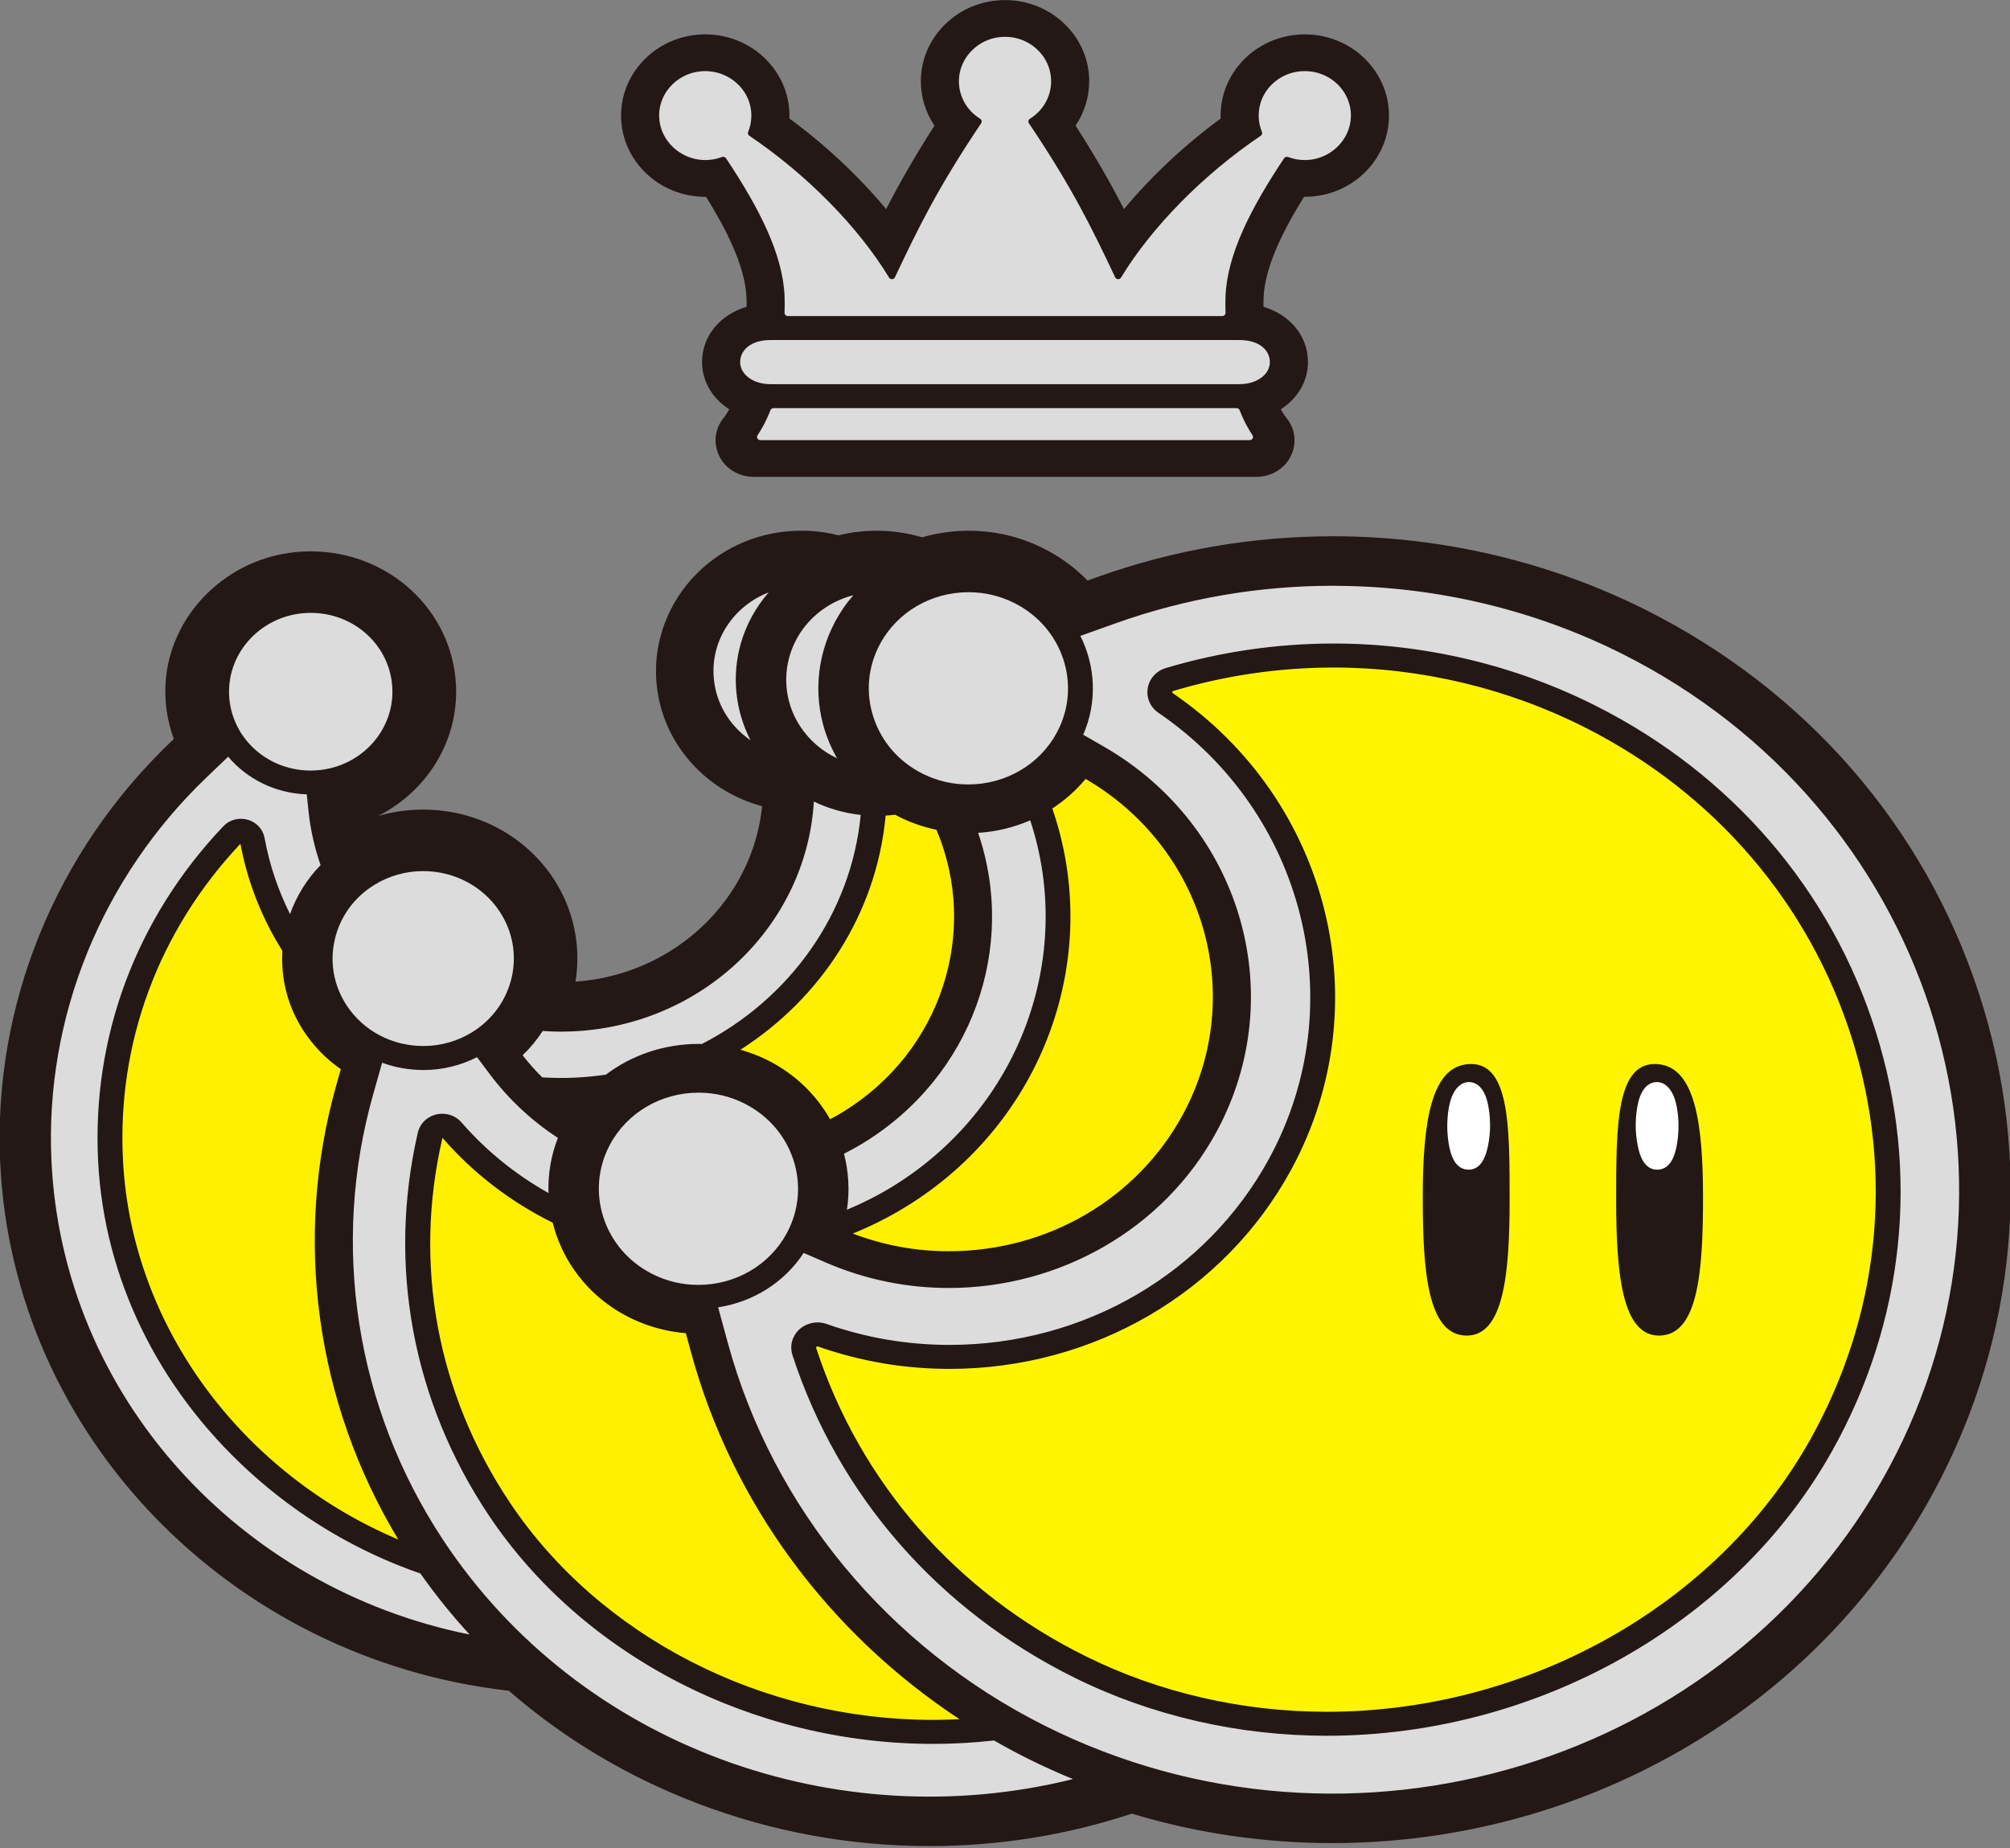 <?xml version="1.0" encoding="UTF-8" standalone="no"?>
<!-- Created with Inkscape (http://www.inkscape.org/) -->

<svg
   xmlns:dc="http://purl.org/dc/elements/1.1/"
   xmlns:cc="http://creativecommons.org/ns#"
   xmlns:rdf="http://www.w3.org/1999/02/22-rdf-syntax-ns#"
   xmlns:svg="http://www.w3.org/2000/svg"
   xmlns="http://www.w3.org/2000/svg"
   xmlns:sodipodi="http://sodipodi.sourceforge.net/DTD/sodipodi-0.dtd"
   xmlns:inkscape="http://www.inkscape.org/namespaces/inkscape"
   width="56.313mm"
   height="51.786mm"
   viewBox="0 0 56.313 51.786"
   version="1.1"
   id="svg1814"
   inkscape:version="0.92.2 (5c3e80d, 2017-08-06)"
   sodipodi:docname="drawing.svg">
  <rect x="0" y="0" width="56.313" height="51.786" fill="#808080" stroke="none"/>
  <defs
     id="defs1808" />
  <sodipodi:namedview
     id="base"
     pagecolor="#ffffff"
     bordercolor="#666666"
     borderopacity="1.0"
     inkscape:pageopacity="0.0"
     inkscape:pageshadow="2"
     inkscape:zoom="0.35"
     inkscape:cx="32.132895"
     inkscape:cy="55.005461"
     inkscape:document-units="mm"
     inkscape:current-layer="layer1"
     showgrid="false"
     fit-margin-top="0"
     fit-margin-left="0"
     fit-margin-right="0"
     fit-margin-bottom="0"
     inkscape:window-width="1366"
     inkscape:window-height="705"
     inkscape:window-x="-8"
     inkscape:window-y="-8"
     inkscape:window-maximized="1" />
  <g
     inkscape:label="Layer 1"
     inkscape:groupmode="layer"
     id="layer1"
     transform="translate(-97.332,-111.601)">
    <g
       transform="translate(-20.999,45.494)"
       id="g1751">
      <g
         transform="matrix(0.345,0,0,-0.333,153.053,77.06)"
         id="g110">
        <path
           inkscape:connector-curvature="0"
           id="path112"
           style="fill:#dcdcdc;fill-opacity:1;fill-rule:nonzero;stroke:none"
           d="m 0,0 h -38.104 c -1.706,0 -2.992,1.028 -2.992,2.392 0,1.409 1.23,2.392 2.992,2.392 H 0 C 1.762,4.784 2.993,3.801 2.993,2.392 2.993,1.028 1.706,0 0,0" />
      </g>
      <g
         transform="matrix(0.345,0,0,-0.333,153.514,78.631)"
         id="g114">
        <path
           inkscape:connector-curvature="0"
           id="path116"
           style="fill:#dcdcdc;fill-opacity:1;fill-rule:nonzero;stroke:none"
           d="m 0,0 h -41.885 l 0.695,0.871 c 0.007,0.009 0.765,0.977 1.307,2.534 l 0.125,0.36 h 38.745 l 0.125,-0.36 C -0.345,1.848 0.413,0.88 0.42,0.87 L 1.108,0.001 Z" />
      </g>
      <g
         transform="matrix(0.345,0,0,-0.333,152.854,75.15)"
         id="g118">
        <path
           inkscape:connector-curvature="0"
           id="path120"
           style="fill:#dcdcdc;fill-opacity:1;fill-rule:nonzero;stroke:none"
           d="m 0,0 h -36.943 l 0.021,0.557 c 0.024,0.632 0.028,1.184 0.01,1.639 -0.117,2.955 -1.525,6.406 -4.555,11.149 -0.433,-0.145 -0.884,-0.218 -1.348,-0.218 -2.362,0 -4.283,1.92 -4.283,4.279 0,2.359 1.921,4.279 4.283,4.279 2.359,0 4.279,-1.92 4.279,-4.279 0,-0.469 -0.078,-0.936 -0.227,-1.373 4.488,-3.178 8.544,-7.415 11.073,-11.549 1.944,4.244 3.483,7.383 6.69,12.351 -1.094,0.803 -1.754,2.081 -1.754,3.456 0,2.359 1.921,4.279 4.282,4.279 2.36,0 4.279,-1.92 4.279,-4.279 0,-1.376 -0.658,-2.654 -1.75,-3.455 3.207,-4.969 4.746,-8.108 6.69,-12.352 2.527,4.13 6.582,8.366 11.07,11.545 -0.151,0.445 -0.227,0.906 -0.227,1.377 0,2.359 1.921,4.279 4.282,4.279 2.36,0 4.279,-1.92 4.279,-4.279 0,-2.359 -1.919,-4.279 -4.279,-4.279 -0.464,0 -0.915,0.073 -1.347,0.218 C 1.494,8.602 0.086,5.151 -0.03,2.196 -0.048,1.741 -0.045,1.19 -0.021,0.557 Z" />
      </g>
      <g
         transform="matrix(0.345,0,0,-0.333,163.769,84.448)"
         id="g122">
        <path
           inkscape:connector-curvature="0"
           id="path124"
           style="fill:#ffffff;fill-opacity:1;fill-rule:nonzero;stroke:none"
           d="M 0,0 C -12.695,6.609 -27.675,7.551 -41.108,2.587 L -44.29,1.411 c -0.371,-0.137 -0.783,0.006 -0.992,0.338 -0.13,0.22 -0.27,0.434 -0.419,0.643 -10e-4,10e-4 -10e-4,0.002 -0.002,0.003 -0.145,0.202 -0.297,0.4 -0.459,0.591 0,10e-4 -10e-4,10e-4 -10e-4,10e-4 -0.319,0.377 -0.671,0.73 -1.054,1.055 -0.012,0.01 -0.024,0.02 -0.036,0.03 -0.186,0.156 -0.379,0.305 -0.579,0.447 -0.014,0.01 -0.029,0.02 -0.044,0.03 -0.323,0.227 -0.663,0.437 -1.023,0.624 -0.095,0.05 -0.191,0.095 -0.287,0.141 -0.015,0.007 -0.029,0.014 -0.043,0.021 -0.223,0.105 -0.449,0.199 -0.677,0.285 -0.019,0.007 -0.037,0.017 -0.057,0.024 -0.022,0.008 -0.045,0.014 -0.067,0.021 -0.203,0.073 -0.407,0.14 -0.612,0.198 -0.066,0.019 -0.133,0.034 -0.199,0.051 -0.152,0.039 -0.304,0.074 -0.457,0.105 -0.101,0.02 -0.201,0.04 -0.302,0.056 -0.151,0.025 -0.302,0.047 -0.452,0.064 -0.091,0.01 -0.181,0.02 -0.271,0.028 -0.178,0.015 -0.355,0.025 -0.532,0.029 -0.088,0.002 -0.176,0.002 -0.264,0.002 -0.157,-0.001 -0.314,-0.005 -0.471,-0.014 -0.093,-0.005 -0.186,-0.012 -0.279,-0.02 -0.152,-0.013 -0.305,-0.031 -0.456,-0.051 -0.07,-0.01 -0.14,-0.018 -0.21,-0.03 -0.189,-0.03 -0.376,-0.068 -0.562,-0.11 -0.07,-0.016 -0.139,-0.032 -0.208,-0.049 -0.188,-0.047 -0.374,-0.099 -0.558,-0.158 -0.061,-0.019 -0.12,-0.041 -0.18,-0.061 -0.157,-0.054 -0.313,-0.112 -0.467,-0.174 -0.063,-0.025 -0.127,-0.05 -0.19,-0.078 -0.065,-0.027 -0.128,-0.057 -0.192,-0.086 -0.067,0.032 -0.137,0.059 -0.204,0.089 -0.064,0.029 -0.127,0.057 -0.191,0.083 -0.177,0.074 -0.356,0.142 -0.538,0.203 -0.062,0.022 -0.123,0.044 -0.185,0.064 -0.208,0.065 -0.417,0.122 -0.629,0.171 -0.035,0.008 -0.069,0.019 -0.104,0.027 -0.507,0.111 -1.023,0.174 -1.542,0.191 -0.044,10e-4 -0.088,0 -0.132,0 -0.215,0.004 -0.43,0 -0.645,-0.013 -0.053,-0.003 -0.107,-0.008 -0.16,-0.013 -0.212,-0.017 -0.422,-0.041 -0.632,-0.075 -0.048,-0.007 -0.096,-0.015 -0.144,-0.023 -0.226,-0.04 -0.451,-0.089 -0.674,-0.148 -0.03,-0.008 -0.059,-0.014 -0.088,-0.022 -0.309,-0.085 -0.613,-0.185 -0.913,-0.307 -0.086,0.037 -0.176,0.066 -0.263,0.1 -0.041,0.016 -0.083,0.032 -0.124,0.047 -0.197,0.072 -0.398,0.135 -0.601,0.191 -0.027,0.007 -0.053,0.016 -0.08,0.022 -0.464,0.122 -0.943,0.204 -1.435,0.234 -0.543,0.033 -1.073,0.008 -1.587,-0.066 C -67.77,6.121 -67.777,6.12 -67.784,6.119 -68.026,6.083 -68.265,6.035 -68.499,5.977 -68.516,5.973 -68.532,5.97 -68.549,5.966 -68.776,5.908 -68.999,5.839 -69.218,5.762 -69.239,5.754 -69.26,5.747 -69.281,5.739 -69.496,5.661 -69.705,5.573 -69.91,5.477 -69.932,5.466 -69.954,5.456 -69.976,5.445 -70.18,5.347 -70.378,5.241 -70.57,5.126 -70.59,5.114 -70.61,5.101 -70.63,5.089 -70.823,4.971 -71.011,4.846 -71.192,4.713 -71.207,4.701 -71.222,4.69 -71.237,4.678 -71.421,4.54 -71.6,4.395 -71.771,4.241 -71.778,4.235 -71.785,4.228 -71.792,4.221 -71.965,4.064 -72.131,3.9 -72.289,3.728 -72.293,3.724 -72.297,3.72 -72.301,3.716 -72.454,3.548 -72.599,3.373 -72.737,3.192 -72.751,3.174 -72.766,3.156 -72.78,3.137 -72.91,2.964 -73.031,2.785 -73.146,2.601 -73.164,2.572 -73.183,2.543 -73.201,2.513 -73.31,2.334 -73.41,2.15 -73.504,1.962 -73.523,1.925 -73.541,1.888 -73.559,1.851 -73.648,1.665 -73.73,1.475 -73.804,1.281 -73.82,1.239 -73.836,1.197 -73.851,1.155 c -0.07,-0.194 -0.134,-0.391 -0.188,-0.592 -0.012,-0.044 -0.023,-0.087 -0.034,-0.13 -0.051,-0.204 -0.096,-0.41 -0.131,-0.62 -0.007,-0.041 -0.012,-0.083 -0.018,-0.124 -0.032,-0.215 -0.057,-0.432 -0.071,-0.652 -0.002,-0.035 -0.002,-0.07 -0.004,-0.105 -0.01,-0.218 -0.013,-0.439 -0.004,-0.661 0,-0.016 -0.001,-0.031 -0.001,-0.047 0.184,-4.21 3.76,-7.486 7.97,-7.302 0.003,0 0.006,0 0.009,0 0.405,0.018 0.741,-0.308 0.734,-0.713 l -0.026,-1.741 c -0.163,-10.874 -8.811,-19.762 -19.687,-20.237 -2.004,-0.088 -3.957,0.118 -5.818,0.577 0.403,0.454 0.756,0.943 1.047,1.464 1.171,2.098 1.405,4.646 0.557,6.964 -0.014,0.037 -0.023,0.075 -0.037,0.112 -0.018,0.047 -0.043,0.092 -0.062,0.14 -0.189,0.469 -0.418,0.93 -0.699,1.372 h -0.001 c 0,0 0,0.001 0,0.001 -0.147,0.232 -0.306,0.452 -0.472,0.664 -0.012,0.015 -0.023,0.031 -0.034,0.046 -0.161,0.202 -0.331,0.394 -0.506,0.577 -0.02,0.021 -0.039,0.043 -0.059,0.063 -0.174,0.178 -0.355,0.345 -0.541,0.505 -0.025,0.022 -0.05,0.043 -0.075,0.065 -0.187,0.156 -0.379,0.302 -0.577,0.44 -0.027,0.019 -0.055,0.038 -0.082,0.057 -0.2,0.136 -0.405,0.262 -0.615,0.38 -0.026,0.015 -0.053,0.029 -0.08,0.044 -0.214,0.117 -0.433,0.225 -0.655,0.322 -0.022,0.009 -0.043,0.018 -0.065,0.027 -0.23,0.099 -0.465,0.188 -0.703,0.266 -0.01,0.003 -0.02,0.006 -0.03,0.009 -0.751,0.241 -1.535,0.376 -2.326,0.4 -0.012,0.001 -0.024,0.002 -0.037,0.002 -0.253,0.006 -0.507,10e-4 -0.761,-0.016 -0.019,-0.001 -0.038,-0.002 -0.056,-0.003 -0.251,-0.018 -0.502,-0.048 -0.751,-0.089 -0.021,-0.004 -0.042,-0.007 -0.063,-0.011 -0.249,-0.042 -0.497,-0.097 -0.743,-0.163 -0.019,-0.005 -0.038,-0.01 -0.058,-0.015 -0.248,-0.069 -0.495,-0.149 -0.74,-0.241 -0.013,-0.006 -0.027,-0.011 -0.04,-0.017 -0.25,-0.096 -0.498,-0.204 -0.741,-0.326 -0.004,-0.002 -0.007,-0.004 -0.011,-0.006 -0.512,-0.258 -1.008,-0.572 -1.479,-0.947 -0.42,-0.334 -0.796,-0.708 -1.135,-1.107 -0.018,-0.021 -0.035,-0.044 -0.053,-0.065 -0.15,-0.18 -0.291,-0.365 -0.424,-0.556 -0.026,-0.037 -0.052,-0.076 -0.078,-0.114 -0.005,-0.008 -0.011,-0.017 -0.017,-0.025 -1.248,2.309 -2.072,4.889 -2.356,7.648 l -0.178,1.729 c -0.042,0.405 0.266,0.76 0.671,0.778 0.003,0 0.006,0 0.009,0 1.287,0.056 2.485,0.432 3.525,1.043 1.893,1.112 3.253,3.01 3.656,5.223 0.01,0.054 0.025,0.106 0.034,0.16 0.007,0.048 0.009,0.097 0.015,0.145 0.065,0.456 0.094,0.923 0.073,1.399 v 0 10e-4 c -0.011,0.25 -0.036,0.496 -0.07,0.74 -0.003,0.017 -0.004,0.035 -0.007,0.052 -0.034,0.233 -0.081,0.462 -0.136,0.687 -0.006,0.026 -0.011,0.052 -0.018,0.078 -0.056,0.219 -0.122,0.434 -0.197,0.645 -0.01,0.029 -0.02,0.058 -0.03,0.086 -0.076,0.208 -0.161,0.412 -0.255,0.61 -0.013,0.029 -0.026,0.057 -0.04,0.085 -0.095,0.198 -0.199,0.391 -0.311,0.58 -0.015,0.024 -0.029,0.047 -0.044,0.071 -0.116,0.19 -0.239,0.376 -0.371,0.554 -0.013,0.017 -0.026,0.034 -0.038,0.051 -0.138,0.183 -0.282,0.361 -0.435,0.531 -0.007,0.007 -0.013,0.014 -0.02,0.021 -0.484,0.534 -1.042,0.998 -1.656,1.378 -0.01,0.006 -0.019,0.013 -0.028,0.018 -0.198,0.121 -0.402,0.233 -0.61,0.336 -0.015,0.007 -0.03,0.015 -0.046,0.023 -0.206,0.1 -0.418,0.19 -0.634,0.272 -0.018,0.007 -0.036,0.014 -0.054,0.02 -0.217,0.08 -0.438,0.151 -0.663,0.211 -0.017,0.005 -0.035,0.009 -0.052,0.014 -0.228,0.059 -0.46,0.109 -0.696,0.147 -0.013,0.002 -0.026,0.004 -0.039,0.006 -0.241,0.038 -0.486,0.065 -0.735,0.08 -0.003,0 -0.007,0 -0.011,0 -0.523,0.03 -1.058,0.008 -1.602,-0.073 -0.484,-0.073 -0.952,-0.197 -1.403,-0.358 -0.024,-0.008 -0.047,-0.018 -0.071,-0.027 -0.201,-0.074 -0.397,-0.156 -0.589,-0.246 -0.038,-0.018 -0.076,-0.036 -0.114,-0.055 -0.178,-0.086 -0.351,-0.18 -0.521,-0.28 -0.039,-0.023 -0.078,-0.045 -0.117,-0.068 -0.174,-0.107 -0.342,-0.22 -0.507,-0.34 -0.026,-0.019 -0.053,-0.037 -0.079,-0.056 -0.386,-0.289 -0.744,-0.611 -1.069,-0.965 -0.002,-0.002 -0.003,-0.004 -0.005,-0.006 -0.156,-0.17 -0.302,-0.348 -0.442,-0.532 -0.023,-0.03 -0.044,-0.061 -0.067,-0.091 -0.119,-0.161 -0.232,-0.326 -0.338,-0.496 -0.022,-0.035 -0.043,-0.07 -0.065,-0.106 -0.106,-0.175 -0.204,-0.355 -0.296,-0.539 -0.014,-0.027 -0.028,-0.055 -0.042,-0.082 -0.101,-0.211 -0.195,-0.426 -0.277,-0.647 -0.001,-0.001 -0.001,-0.001 -0.001,-0.002 -0.239,-0.64 -0.398,-1.318 -0.454,-2.021 -0.004,-0.045 -0.003,-0.088 -0.005,-0.133 -0.005,-0.067 -0.005,-0.135 -0.008,-0.202 -0.007,-0.179 -0.009,-0.357 -0.004,-0.533 10e-4,-0.036 -0.002,-0.07 0,-0.106 0.002,-0.045 0.01,-0.088 0.012,-0.133 0.011,-0.171 0.027,-0.34 0.048,-0.508 0.01,-0.077 0.019,-0.154 0.032,-0.23 0.028,-0.175 0.063,-0.348 0.102,-0.519 0.015,-0.062 0.027,-0.126 0.043,-0.188 0.058,-0.224 0.124,-0.445 0.201,-0.661 0.002,-0.005 0.003,-0.011 0.005,-0.016 0.081,-0.224 0.173,-0.441 0.273,-0.654 0.028,-0.059 0.06,-0.116 0.089,-0.174 0.074,-0.146 0.149,-0.29 0.232,-0.431 0.048,-0.081 0.099,-0.16 0.15,-0.24 0.042,-0.066 0.08,-0.135 0.124,-0.2 0.191,-0.278 0.155,-0.652 -0.085,-0.89 l -2.022,-2.005 c -8.548,-8.464 -13.152,-20.206 -12.627,-32.214 0.945,-21.641 17.928,-38.862 38.957,-40.676 12.907,-12.307 31.943,-16.241 48.715,-9.939 23.363,-7.993 49.77,2.079 61.512,24.636 C 34.559,-43.694 24.86,-12.941 0,0" />
      </g>
      <g
         transform="matrix(0.345,0,0,-0.333,132.03,95.593)"
         id="g126">
        <path
           inkscape:connector-curvature="0"
           id="path128"
           style="fill:#dcdcdc;fill-opacity:1;fill-rule:nonzero;stroke:none"
           d="m 0,0 0.932,-1.29 c 0.438,-0.604 0.91,-1.177 1.404,-1.728 1.485,-0.206 3.008,-0.286 4.56,-0.223 12.894,0.525 23.154,10.554 24.31,23.061 0.02,0.209 0.014,1 -0.017,2.013 -3.122,0.107 -5.962,1.716 -7.646,4.358 -1.434,2.251 -1.846,5.021 -1.131,7.601 0.714,2.575 2.501,4.739 4.903,5.938 0.34,0.17 0.691,0.316 1.05,0.443 -0.771,0.284 -1.586,0.468 -2.432,0.519 -2.622,0.16 -5.061,-0.808 -6.846,-2.673 -1.663,-1.737 -2.521,-4.012 -2.416,-6.407 0.204,-4.676 4.027,-8.338 8.704,-8.337 h 0.001 L 25.355,21.917 C 25.201,11.611 17.004,3.186 6.694,2.736 5.357,2.677 4.046,2.755 2.774,2.953 2.094,1.81 1.163,0.795 0,0" />
      </g>
      <g
         transform="matrix(0.345,0,0,-0.333,137.904,96.062)"
         id="g130">
        <path
           inkscape:connector-curvature="0"
           id="path132"
           style="fill:#fff500;fill-opacity:1;fill-rule:nonzero;stroke:none"
           d="m 0,0 c 1.62,0 3.239,-0.397 4.682,-1.148 2.469,-1.285 4.189,-3.448 4.981,-5.908 1.093,0.463 2.152,1.016 3.165,1.661 9.16,5.836 12.458,17.559 7.898,27.237 0.001,-10e-4 0.003,-10e-4 0.004,-10e-4 -1.223,0.143 -2.421,0.509 -3.518,1.08 -0.293,0.152 -0.575,0.319 -0.849,0.498 -0.614,-0.125 -1.242,-0.189 -1.876,-0.189 -0.111,0 -0.222,0.006 -0.332,0.01 0.031,-1.013 0.037,-1.804 0.017,-2.013 C 13.263,11.399 6.732,3.103 -2.281,-0.255 -1.545,-0.088 -0.781,0 0,0" />
      </g>
      <g
         transform="matrix(0.345,0,0,-0.333,130.431,109.488)"
         id="g134">
        <path
           inkscape:connector-curvature="0"
           id="path136"
           style="fill:#fff500;fill-opacity:1;fill-rule:nonzero;stroke:none"
           d="m 0,0 c -7.235,11.356 -9.347,25.327 -5.794,38.329 l 0.753,2.765 c -1.845,0.948 -3.294,2.45 -4.2,4.357 -0.529,1.113 -0.809,2.298 -0.873,3.486 -2.216,3.053 -3.776,6.623 -4.458,10.511 -0.135,0.769 -1.087,1.049 -1.615,0.473 C -22.783,52.727 -26.613,42.994 -26.084,32.452 -25.274,16.313 -13.661,2.554 1.303,-1.931 0.857,-1.299 0.419,-0.658 0,0" />
      </g>
      <g
         transform="matrix(0.345,0,0,-0.333,137.904,96.062)"
         id="g138">
        <path
           inkscape:connector-curvature="0"
           id="path140"
           style="fill:#fff000;fill-opacity:1;fill-rule:nonzero;stroke:none"
           d="m 0,0 c 1.62,0 3.239,-0.397 4.682,-1.148 2.469,-1.285 4.189,-3.448 4.981,-5.908 1.093,0.463 2.152,1.016 3.165,1.661 9.16,5.836 12.458,17.559 7.898,27.237 0.001,-10e-4 0.003,-10e-4 0.004,-10e-4 -1.223,0.143 -2.421,0.509 -3.518,1.08 -0.293,0.152 -0.575,0.319 -0.849,0.498 -0.614,-0.125 -1.242,-0.189 -1.876,-0.189 -0.111,0 -0.222,0.006 -0.332,0.01 0.031,-1.013 0.037,-1.804 0.017,-2.013 C 13.263,11.399 6.732,3.103 -2.281,-0.255 -1.545,-0.088 -0.781,0 0,0" />
      </g>
      <g
         transform="matrix(0.345,0,0,-0.333,130.431,109.488)"
         id="g142">
        <path
           inkscape:connector-curvature="0"
           id="path144"
           style="fill:#fff000;fill-opacity:1;fill-rule:nonzero;stroke:none"
           d="m 0,0 c -7.235,11.356 -9.347,25.327 -5.794,38.329 l 0.753,2.765 c -1.845,0.948 -3.294,2.45 -4.2,4.357 -0.529,1.113 -0.809,2.298 -0.873,3.486 -2.216,3.053 -3.776,6.623 -4.458,10.511 -0.135,0.769 -1.087,1.049 -1.615,0.473 C -22.783,52.727 -26.613,42.994 -26.084,32.452 -25.274,16.313 -13.661,2.554 1.303,-1.931 0.857,-1.299 0.419,-0.658 0,0" />
      </g>
      <g
         transform="matrix(0.345,0,0,-0.333,130.881,110.132)"
         id="g146">
        <path
           inkscape:connector-curvature="0"
           id="path148"
           style="fill:#dcdcdc;fill-opacity:1;fill-rule:nonzero;stroke:none"
           d="m 0,0 c -14.964,4.484 -26.577,18.244 -27.387,34.383 -0.53,10.542 3.301,20.275 9.897,27.469 0.527,0.576 1.48,0.296 1.615,-0.473 0.682,-3.888 2.241,-7.459 4.458,-10.512 -0.14,2.625 0.816,5.26 2.698,7.17 -0.78,1.799 -1.304,3.743 -1.515,5.793 l -0.139,1.35 c 2.177,0.189 4.177,1.173 5.665,2.797 1.574,1.718 2.385,3.943 2.284,6.267 -0.204,4.675 -4.028,8.337 -8.705,8.337 -0.439,0 -0.885,-0.033 -1.324,-0.099 -3.95,-0.594 -7.049,-3.913 -7.368,-7.892 -0.154,-1.917 0.297,-3.763 1.306,-5.358 L -20.32,67.443 C -29.083,58.765 -33.801,46.729 -33.263,34.42 -32.769,23.094 -27.97,12.536 -19.751,4.689 -12.57,-2.166 -3.448,-6.321 6.287,-7.245 3.977,-5.07 1.87,-2.647 0,0" />
      </g>
      <g
         transform="matrix(0.345,0,0,-0.333,150.287,85.397)"
         id="g150">
        <path
           inkscape:connector-curvature="0"
           id="path152"
           style="fill:#bad3ed;fill-opacity:1;fill-rule:nonzero;stroke:none"
           d="M 0,0 C 13.668,-8.17 18.761,-25.683 11.312,-39.992 3.864,-54.3 -13.403,-60.174 -27.935,-53.663 c 3.114,-11.861 11.033,-22.414 22.767,-28.523 22.062,-11.484 49.258,-2.91 60.743,19.153 11.485,22.062 2.91,49.258 -19.152,60.743 C 24.688,3.818 11.502,4.252 0,0" />
      </g>
      <g
         transform="matrix(0.345,0,0,-0.333,151.093,85.166)"
         id="g154">
        <path
           inkscape:connector-curvature="0"
           id="path156"
           style="fill:#fff500;fill-opacity:1;fill-rule:nonzero;stroke:none"
           d="m 0,0 c -0.891,-0.275 -1.083,-1.441 -0.321,-1.98 12.206,-8.637 16.439,-25.184 9.305,-38.791 -7.135,-13.606 -23.151,-19.534 -37.197,-14.407 -0.873,0.318 -1.729,-0.498 -1.45,-1.384 3.492,-11.083 11.246,-20.825 22.429,-26.555 21.282,-10.902 48.712,-2.413 60.11,18.608 11.997,22.126 3.547,49.716 -18.67,61.365 C 23.233,2.61 10.971,3.389 0,0" />
      </g>
      <g
         transform="matrix(0.345,0,0,-0.333,169.326,106.671)"
         id="g158">
        <path
           inkscape:connector-curvature="0"
           id="path160"
           style="fill:#dcdcdc;fill-opacity:1;fill-rule:nonzero;stroke:none"
           d="m 0,0 c -11.398,-21.021 -38.828,-29.51 -60.109,-18.608 -11.184,5.73 -18.938,15.472 -22.43,26.555 -0.279,0.886 0.577,1.702 1.45,1.384 14.046,-5.127 30.063,0.801 37.197,14.407 7.134,13.607 2.901,30.154 -9.305,38.791 -0.762,0.539 -0.57,1.705 0.321,1.98 10.971,3.389 23.233,2.61 34.206,-3.144 C 3.547,49.716 11.997,22.126 0,0 m -15.619,67.615 c -7.358,3.83 -15.65,5.855 -23.98,5.855 -6.17,0 -12.225,-1.081 -17.995,-3.213 l -2.996,-1.108 c -1.192,1.924 -2.956,3.362 -5.113,4.164 -1.118,0.415 -2.293,0.626 -3.492,0.626 -3.437,0 -6.611,-1.696 -8.489,-4.536 -1.595,-2.412 -2.097,-5.393 -1.376,-8.179 0.723,-2.791 2.599,-5.153 5.149,-6.48 1.444,-0.752 3.064,-1.15 4.684,-1.15 3.732,10e-4 7.127,2.008 8.923,5.264 l 1.567,-0.937 c 10.626,-6.35 14.467,-19.934 8.745,-30.927 -4.052,-7.783 -12.029,-12.618 -20.818,-12.618 -3.299,0 -6.506,0.687 -9.532,2.042 l -1.666,0.747 c 2.428,4.937 0.472,10.956 -4.433,13.509 -1.443,0.752 -3.062,1.149 -4.682,1.149 -4.222,0 -7.949,-2.543 -9.496,-6.479 -1.704,-4.338 -0.158,-9.406 3.677,-12.05 1.721,-1.187 3.719,-1.814 5.779,-1.814 0.189,0 0.379,0.005 0.561,0.016 l 0.813,-3.086 c 3.715,-14.145 13.279,-26.126 26.238,-32.872 7.362,-3.833 15.62,-5.858 23.881,-5.858 19.482,0 37.156,10.703 46.124,27.93 13.215,25.386 3.313,56.79 -22.073,70.005" />
      </g>
      <g
         transform="matrix(0.345,0,0,-0.333,147.412,114.826)"
         id="g162">
        <path
           inkscape:connector-curvature="0"
           id="path164"
           style="fill:#dcdcdc;fill-opacity:1;fill-rule:nonzero;stroke:none"
           d="m 0,0 c -0.592,0.308 -1.174,0.631 -1.751,0.96 -15.883,-2.6 -32.918,4.149 -41.985,18.179 -6.275,9.709 -7.971,21.038 -5.655,31.474 0.185,0.835 1.242,1.091 1.791,0.436 2.834,-3.383 6.355,-5.948 10.222,-7.629 -0.57,2.066 -0.506,4.309 0.31,6.387 0.069,0.175 0.147,0.344 0.225,0.514 -2.659,1.499 -5.004,3.555 -6.831,6.082 l -0.933,1.289 c 4.185,2.86 5.377,8.565 2.634,12.871 -1.742,2.735 -4.725,4.367 -7.979,4.367 -2.155,0 -4.194,-0.716 -5.895,-2.072 -3.385,-2.697 -4.494,-7.489 -2.638,-11.396 0.907,-1.907 2.356,-3.409 4.201,-4.357 l -0.754,-2.765 c -3.552,-13.002 -1.44,-26.973 5.795,-38.329 8.824,-13.852 23.934,-22.121 40.42,-22.121 4.023,0 8.03,0.508 11.911,1.509 1.518,0.391 3.009,0.866 4.478,1.405 C 4.968,-2.332 2.434,-1.267 0,0" />
      </g>
      <g
         transform="matrix(0.345,0,0,-0.333,142.327,97.861)"
         id="g166">
        <path
           inkscape:connector-curvature="0"
           id="path168"
           style="fill:#dcdcdc;fill-opacity:1;fill-rule:nonzero;stroke:none"
           d="m 0,0 c -1.013,-0.645 -2.072,-1.198 -3.165,-1.662 0.712,-2.212 0.67,-4.665 -0.254,-6.938 2.353,0.713 4.65,1.749 6.828,3.127 11.595,7.339 15.927,21.814 10.906,34.088 -1.554,-0.932 -3.356,-1.448 -5.247,-1.449 -0.391,0 -0.782,0.025 -1.17,0.07 C 12.459,17.559 9.16,5.836 0,0" />
      </g>
      <g
         transform="matrix(0.345,0,0,-0.333,144.909,101.879)"
         id="g170">
        <path
           inkscape:connector-curvature="0"
           id="path172"
           style="fill:#fff500;fill-opacity:1;fill-rule:nonzero;stroke:none"
           d="m 0,0 c 8.789,0 16.766,4.835 20.817,12.618 5.723,10.993 1.882,24.577 -8.744,30.926 l -1.568,0.938 C 9.619,42.875 8.343,41.574 6.829,40.666 11.85,28.393 7.519,13.918 -4.077,6.579 -6.255,5.2 -8.552,4.165 -10.904,3.451 -10.995,3.229 -11.091,3.007 -11.198,2.788 L -9.532,2.042 C -6.506,0.687 -3.299,0 0,0" />
      </g>
      <g
         transform="matrix(0.345,0,0,-0.333,138.364,103.868)"
         id="g174">
        <path
           inkscape:connector-curvature="0"
           id="path176"
           style="fill:#fff500;fill-opacity:1;fill-rule:nonzero;stroke:none"
           d="M 0,0 -0.812,3.086 C -0.995,3.076 -1.185,3.07 -1.374,3.07 c -2.059,0 -4.058,0.627 -5.779,1.814 -1.998,1.378 -3.368,3.416 -3.987,5.664 -3.867,1.681 -7.388,4.246 -10.221,7.629 -0.549,0.655 -1.606,0.399 -1.792,-0.436 -2.316,-10.436 -0.619,-21.765 5.656,-31.474 C -8.43,-27.763 8.604,-34.512 24.487,-31.912 12.421,-25.024 3.546,-13.499 0,0" />
      </g>
      <g
         transform="matrix(0.345,0,0,-0.333,144.909,101.879)"
         id="g178">
        <path
           inkscape:connector-curvature="0"
           id="path180"
           style="fill:#fff000;fill-opacity:1;fill-rule:nonzero;stroke:none"
           d="m 0,0 c 8.789,0 16.766,4.835 20.817,12.618 5.723,10.993 1.882,24.577 -8.744,30.926 l -1.568,0.938 C 9.619,42.875 8.343,41.574 6.829,40.666 11.85,28.393 7.519,13.918 -4.077,6.579 -6.255,5.2 -8.552,4.165 -10.904,3.451 -10.995,3.229 -11.091,3.007 -11.198,2.788 L -9.532,2.042 C -6.506,0.687 -3.299,0 0,0" />
      </g>
      <g
         transform="matrix(0.345,0,0,-0.333,138.364,103.868)"
         id="g182">
        <path
           inkscape:connector-curvature="0"
           id="path184"
           style="fill:#fff000;fill-opacity:1;fill-rule:nonzero;stroke:none"
           d="M 0,0 -0.812,3.086 C -0.995,3.076 -1.185,3.07 -1.374,3.07 c -2.059,0 -4.058,0.627 -5.779,1.814 -1.998,1.378 -3.368,3.416 -3.987,5.664 -3.867,1.681 -7.388,4.246 -10.221,7.629 -0.549,0.655 -1.606,0.399 -1.792,-0.436 -2.316,-10.436 -0.619,-21.765 5.656,-31.474 C -8.43,-27.763 8.604,-34.512 24.487,-31.912 12.421,-25.024 3.546,-13.499 0,0" />
      </g>
      <g
         transform="matrix(0.345,0,0,-0.333,142.899,88.319)"
         id="g186">
        <path
           inkscape:connector-curvature="0"
           id="path188"
           style="fill:#dcdcdc;fill-opacity:1;fill-rule:nonzero;stroke:none"
           d="m 0,0 c 0.634,0 1.262,0.064 1.876,0.189 -2.115,1.378 -3.66,3.511 -4.299,5.982 -0.722,2.787 -0.22,5.768 1.375,8.18 1.152,1.742 2.793,3.051 4.682,3.804 -1.144,0.476 -2.386,0.731 -3.668,0.731 -1.446,0 -2.889,-0.338 -4.172,-0.979 -2.402,-1.199 -4.19,-3.363 -4.903,-5.938 C -9.824,9.39 -9.412,6.619 -7.978,4.369 -6.235,1.633 -3.253,0 0,0" />
      </g>
      <g
         transform="matrix(0.345,0,0,-0.333,165.28,98.674)"
         id="g190">
        <path
           inkscape:connector-curvature="0"
           id="path192"
           style="fill:#ffffff;fill-opacity:1;fill-rule:nonzero;stroke:none"
           d="m 0,0 c -0.363,-0.937 -0.923,-1.281 -1.54,-1.284 -0.621,-0.002 -1.17,0.347 -1.54,1.29 -0.286,0.732 -0.468,1.921 -0.472,2.944 -0.003,1.049 0.148,2.217 0.443,2.958 0.364,0.913 0.932,1.286 1.541,1.289 C -0.954,7.198 -0.369,6.743 0,5.819 0.295,5.082 0.44,4.001 0.443,2.962 0.447,1.932 0.286,0.736 0,0" />
      </g>
      <g
         transform="matrix(0.345,0,0,-0.333,159.993,98.672)"
         id="g194">
        <path
           inkscape:connector-curvature="0"
           id="path196"
           style="fill:#ffffff;fill-opacity:1;fill-rule:nonzero;stroke:none"
           d="m 0,0 c -0.369,-0.944 -0.918,-1.292 -1.539,-1.29 -0.617,0.003 -1.177,0.347 -1.541,1.284 -0.285,0.735 -0.446,1.932 -0.443,2.962 0.004,1.038 0.149,2.12 0.443,2.857 0.369,0.924 0.955,1.379 1.568,1.377 C -0.903,7.188 -0.334,6.815 0.03,5.902 0.325,5.16 0.476,3.993 0.472,2.944 0.469,1.921 0.286,0.732 0,0" />
      </g>
      <g
         transform="matrix(0.345,0,0,-0.333,138.183,68.103)"
         id="g198">
        <path
           inkscape:connector-curvature="0"
           id="path200"
           style="fill:#231815;fill-opacity:1;fill-rule:nonzero;stroke:none"
           d="M 0,0 C 1.727,-0.121 3.183,-1.459 3.432,-3.172 3.531,-3.853 3.447,-4.516 3.213,-5.103 3.166,-5.22 3.2,-5.352 3.304,-5.425 c 4.691,-3.284 8.853,-7.674 11.354,-11.942 0.11,-0.188 0.384,-0.173 0.474,0.025 1.953,4.283 3.518,7.586 7,12.958 0.081,0.125 0.053,0.298 -0.073,0.379 -1.126,0.722 -1.842,2.025 -1.717,3.488 0.15,1.748 1.553,3.191 3.297,3.387 2.263,0.255 4.177,-1.506 4.177,-3.717 0,-1.324 -0.683,-2.484 -1.718,-3.152 -0.128,-0.083 -0.169,-0.251 -0.086,-0.378 3.485,-5.376 5.05,-8.68 7.005,-12.965 0.09,-0.198 0.363,-0.213 0.474,-0.025 2.501,4.268 6.663,8.655 11.351,11.94 0.103,0.072 0.138,0.202 0.092,0.319 -0.251,0.637 -0.337,1.355 -0.191,2.111 0.292,1.51 1.527,2.708 3.045,2.955 2.384,0.388 4.437,-1.475 4.371,-3.801 -0.056,-1.943 -1.664,-3.562 -3.607,-3.63 -0.527,-0.018 -1.029,0.072 -1.487,0.252 -0.122,0.047 -0.26,0.007 -0.33,-0.102 -2.68,-4.166 -4.616,-8.067 -4.756,-11.599 -0.016,-0.417 -0.015,-0.892 0,-1.402 0.004,-0.151 -0.116,-0.278 -0.268,-0.278 H 6.437 c -0.151,0 -0.272,0.127 -0.268,0.278 0.016,0.51 0.017,0.985 0,1.402 -0.139,3.532 -2.075,7.433 -4.755,11.599 -0.071,0.109 -0.209,0.149 -0.33,0.102 -0.46,-0.18 -0.963,-0.27 -1.492,-0.251 -1.934,0.069 -3.539,1.672 -3.605,3.607 C -4.09,-1.647 -2.234,0.156 0,0 m 45.58,-24.477 c 0,-1.024 -1.033,-1.856 -2.456,-1.856 H 5.02 c -1.423,0 -2.456,0.832 -2.456,1.856 0,1.024 0.894,1.856 2.456,1.856 h 38.104 c 1.562,0 2.456,-0.832 2.456,-1.856 m -1.635,-6.567 H 4.204 c -0.214,0 -0.342,0.234 -0.226,0.413 0.273,0.421 0.69,1.145 1.042,2.101 0.038,0.105 0.138,0.178 0.251,0.178 h 37.607 c 0.112,0 0.212,-0.073 0.251,-0.178 0.351,-0.956 0.769,-1.68 1.041,-2.101 0.116,-0.179 -0.012,-0.413 -0.225,-0.413 M -0.27,-10.567 c 0.021,0 0.043,0 0.064,0 1.573,-2.612 3.18,-5.81 3.285,-8.477 0.01,-0.237 0.012,-0.498 0.009,-0.777 -2.152,-0.671 -3.616,-2.448 -3.616,-4.656 0,-1.645 0.861,-3.074 2.206,-3.969 -0.203,-0.381 -0.373,-0.622 -0.415,-0.679 -0.762,-0.919 -0.905,-2.17 -0.4,-3.253 0.508,-1.09 1.624,-1.759 2.826,-1.759 H 44.46 c 1.202,0 2.318,0.669 2.825,1.759 0.506,1.083 0.363,2.333 -0.4,3.253 -0.042,0.057 -0.212,0.298 -0.416,0.681 1.344,0.895 2.204,2.323 2.204,3.967 0,2.206 -1.463,3.983 -3.613,4.655 -0.003,0.279 0,0.54 0.009,0.778 0.105,2.666 1.713,5.865 3.286,8.477 0.021,0 0.042,0 0.063,0 3.769,0 6.835,3.066 6.835,6.834 0,3.769 -3.066,6.835 -6.835,6.835 -3.771,0 -6.838,-3.066 -6.838,-6.835 0,-0.082 0.001,-0.164 0.004,-0.247 -2.963,-2.258 -5.654,-4.879 -7.852,-7.624 -1.043,2.099 -2.256,4.328 -3.93,7.025 0.71,1.092 1.107,2.382 1.107,3.732 0,3.768 -3.066,6.834 -6.835,6.834 -3.771,0 -6.838,-3.066 -6.838,-6.834 0,-1.35 0.397,-2.641 1.109,-3.733 -1.673,-2.697 -2.885,-4.925 -3.928,-7.023 -2.2,2.748 -4.892,5.369 -7.856,7.628 0.002,0.081 0.004,0.161 0.004,0.242 0,3.769 -3.066,6.835 -6.835,6.835 -3.77,0 -6.838,-3.066 -6.838,-6.835 0,-3.768 3.068,-6.834 6.838,-6.834 m 63.32,-80.748 c -0.321,-0.82 -0.798,-1.123 -1.339,-1.121 -0.536,0.002 -1.023,0.301 -1.339,1.116 -0.248,0.64 -0.388,1.68 -0.385,2.576 0.003,0.903 0.129,1.843 0.385,2.484 0.321,0.803 0.83,1.199 1.364,1.198 0.529,-0.002 1.023,-0.327 1.34,-1.121 0.256,-0.645 0.388,-1.66 0.385,-2.572 -0.003,-0.89 -0.162,-1.923 -0.411,-2.56 m -1.412,7.759 c -2.969,-0.272 -3.643,-4.905 -3.643,-11.201 0,-6.294 0.405,-11.606 3.548,-11.641 2.999,-0.031 3.506,5.103 3.506,11.4 0,6.299 0.004,11.756 -3.411,11.442 m 16.739,-7.764 c -0.315,-0.815 -0.802,-1.114 -1.339,-1.116 -0.54,-0.002 -1.017,0.301 -1.339,1.121 -0.248,0.637 -0.407,1.67 -0.41,2.56 -0.003,0.912 0.128,1.927 0.385,2.572 0.317,0.794 0.811,1.119 1.34,1.121 0.534,10e-4 1.043,-0.395 1.363,-1.198 0.257,-0.641 0.383,-1.581 0.386,-2.484 0.003,-0.896 -0.137,-1.936 -0.386,-2.576 m -1.266,7.764 c -3.415,0.314 -3.41,-5.143 -3.41,-11.442 0,-6.297 0.506,-11.431 3.506,-11.4 3.143,0.035 3.547,5.347 3.547,11.641 0,6.296 -0.674,10.929 -3.643,11.201 m 18.705,-34.033 c -12.942,-24.861 -43.697,-34.558 -68.558,-21.616 -12.691,6.607 -22.057,18.342 -25.696,32.193 l -0.788,2.993 c 2.862,0.456 5.389,2.109 6.945,4.576 l 1.815,-0.812 c 3.233,-1.448 6.625,-2.136 9.97,-2.136 8.879,0 17.424,4.847 21.769,13.195 5.984,11.496 1.968,25.702 -9.146,32.343 l -1.705,1.02 c 1.154,2.749 0.998,5.774 -0.232,8.316 l 2.902,1.073 c 5.693,2.103 11.666,3.146 17.623,3.146 0.235,0 0.47,-0.007 0.705,-0.01 7.861,-0.109 15.678,-2.027 22.78,-5.724 24.86,-12.941 34.559,-43.693 21.616,-68.557 m -117.391,-5.98 c -7.073,11.102 -9.137,24.76 -5.665,37.469 l 0.727,2.665 c 1.052,-0.399 2.184,-0.614 3.352,-0.614 1.524,0 3.014,0.374 4.357,1.082 l 1.023,-1.416 c 1.563,-2.16 3.448,-3.957 5.541,-5.382 -0.569,-1.506 -0.813,-3.082 -0.761,-4.637 -2.648,1.54 -5.045,3.534 -7.062,5.942 -0.389,0.466 -0.958,0.732 -1.559,0.732 -0.964,0 -1.783,-0.657 -1.992,-1.597 -2.48,-11.174 -0.422,-22.624 5.793,-32.241 7.65,-11.836 21.468,-19.19 36.061,-19.191 h 0.004 c 1.66,0 3.308,0.099 4.936,0.288 0.868,-0.516 1.75,-1.011 2.651,-1.479 1.226,-0.639 2.479,-1.224 3.75,-1.765 l 0.002,-0.006 c -19.082,-4.924 -40.011,2.652 -51.158,20.15 m -31.793,31.959 c -0.525,12.008 4.079,23.75 12.626,32.214 l 1.728,1.713 c 1.524,-1.868 3.808,-3.075 6.381,-3.168 l 0.154,-1.506 c 0.16,-1.545 0.494,-3.031 0.971,-4.448 -1.124,-1.195 -1.961,-2.606 -2.482,-4.123 -0.961,1.989 -1.669,4.134 -2.067,6.405 -0.164,0.935 -0.973,1.615 -1.923,1.615 -0.549,0 -1.057,-0.226 -1.432,-0.634 -7.078,-7.721 -10.686,-17.736 -10.161,-28.202 0.492,-9.795 4.831,-19.046 12.217,-26.047 4.106,-3.893 8.86,-6.805 13.956,-8.627 1.22,-1.8 2.554,-3.515 3.992,-5.134 -18.664,3.885 -33.092,20.045 -33.96,39.942 m 20.769,46.024 c 0.098,0.004 0.196,0.006 0.294,0.006 3.558,0 6.468,-2.786 6.623,-6.344 0.16,-3.654 -2.683,-6.758 -6.338,-6.917 -3.697,-0.16 -6.757,2.683 -6.917,6.338 -0.159,3.654 2.684,6.758 6.338,6.917 m 7.401,-77.973 c -12.495,5.469 -21.645,17.715 -22.358,31.916 -0.496,9.874 2.89,19.325 9.535,26.629 0.592,-3.272 1.771,-6.307 3.413,-9.011 -0.112,-1.87 0.226,-3.777 1.062,-5.536 0.84,-1.769 2.116,-3.289 3.68,-4.415 l -0.357,-1.31 c -3.53,-12.919 -1.689,-26.754 5.025,-38.273 m 2.01,56.249 c 2.538,0 4.864,-1.273 6.222,-3.404 2.181,-3.424 1.17,-7.983 -2.253,-10.165 -1.182,-0.752 -2.545,-1.15 -3.942,-1.15 -2.539,0 -4.865,1.272 -6.223,3.404 -1.054,1.655 -1.4,3.626 -0.974,5.548 0.426,1.922 1.572,3.562 3.228,4.616 1.181,0.753 2.545,1.151 3.942,1.151 m 9.717,-13.453 c 0.485,-0.035 0.973,-0.058 1.466,-0.058 0.3,0 0.601,0.007 0.903,0.02 10.576,0.462 19.043,8.88 19.651,19.343 1.18,-0.587 2.464,-0.972 3.805,-1.125 -0.786,-8.383 -5.833,-15.515 -12.903,-19.277 -0.087,0.001 -0.174,0.007 -0.26,0.007 -2.81,0 -5.434,-0.942 -7.531,-2.585 -0.871,-0.131 -1.753,-0.222 -2.649,-0.259 -0.338,-0.014 -0.677,-0.02 -1.012,-0.02 h -0.002 c -0.504,0 -1.005,0.017 -1.503,0.047 -0.567,0.585 -1.103,1.203 -1.595,1.863 0.628,0.624 1.171,1.311 1.63,2.044 m 16.877,24.464 c -1.739,1.231 -2.903,3.221 -3.003,5.514 -0.136,3.103 1.743,5.83 4.473,6.927 -1.036,-1.24 -1.815,-2.691 -2.254,-4.276 -0.758,-2.737 -0.465,-5.649 0.784,-8.165 m 6.303,11.308 c 0.637,0.406 1.329,0.705 2.049,0.897 -0.288,-0.344 -0.562,-0.703 -0.813,-1.083 -1.91,-2.889 -2.51,-6.461 -1.646,-9.8 0.259,-0.999 0.644,-1.95 1.135,-2.838 -1.2,0.584 -2.235,1.492 -2.978,2.659 -2.181,3.424 -1.171,7.984 2.253,10.165 m 4.215,-3.203 c 1.398,2.685 4.153,4.353 7.191,4.353 1.305,0 2.556,-0.307 3.72,-0.913 3.957,-2.06 5.5,-6.955 3.441,-10.911 -1.398,-2.685 -4.154,-4.353 -7.191,-4.353 -1.305,0 -2.557,0.307 -3.721,0.913 -1.913,0.996 -3.325,2.681 -3.975,4.744 -0.651,2.063 -0.461,4.253 0.535,6.167 m 2.043,-47.398 c 11.287,7.143 16.092,21.124 11.944,33.552 1.014,0.683 1.929,1.517 2.705,2.488 9.652,-5.822 13.13,-18.197 7.914,-28.216 -3.702,-7.113 -10.993,-11.531 -19.026,-11.531 -2.684,0 -5.301,0.503 -7.795,1.487 1.47,0.618 2.895,1.357 4.258,2.22 M 4.805,-83.229 c -0.709,0.369 -1.455,0.663 -2.22,0.886 6.502,4.306 11.025,11.405 11.783,19.606 0.003,0.026 0.005,0.063 0.006,0.099 0.261,0.016 0.52,0.039 0.777,0.073 0.106,-0.06 0.211,-0.121 0.319,-0.177 0.959,-0.499 1.984,-0.863 3.037,-1.093 3.496,-8.573 0.429,-18.63 -7.573,-23.729 -0.35,-0.223 -0.709,-0.429 -1.07,-0.628 -1.119,2.052 -2.835,3.805 -5.059,4.963 m 15.569,-55.448 c -0.708,-0.037 -1.417,-0.061 -2.13,-0.061 H 18.24 c -13.915,0.001 -27.083,7.001 -34.365,18.268 -5.92,9.16 -7.879,20.065 -5.486,30.714 2.509,-2.996 5.56,-5.404 8.95,-7.139 0.689,-2.845 2.378,-5.439 4.887,-7.168 1.779,-1.227 3.809,-1.955 5.923,-2.13 l 0.423,-1.606 c 3.317,-12.629 11.126,-23.594 21.802,-30.878 m -24.933,37.458 c -3.956,2.059 -5.5,6.954 -3.44,10.911 1.398,2.685 4.153,4.353 7.191,4.353 1.305,0 2.556,-0.307 3.72,-0.913 3.957,-2.06 5.5,-6.954 3.44,-10.911 -1.397,-2.685 -4.153,-4.353 -7.19,-4.353 -1.305,0 -2.557,0.307 -3.721,0.913 m 15.556,10.123 c 0.54,0.285 1.074,0.591 1.598,0.924 8.836,5.629 12.472,16.474 9.292,26.081 1.487,0.096 2.916,0.46 4.233,1.054 3.649,-11.462 -0.84,-24.272 -11.232,-30.849 -1.171,-0.741 -2.395,-1.376 -3.652,-1.923 0.231,1.588 0.141,3.188 -0.239,4.713 m 92.159,13.509 c -4.422,14.023 -14.023,25.476 -27.034,32.249 -7.797,4.059 -16.583,6.205 -25.407,6.205 -6.537,0 -12.952,-1.146 -19.067,-3.405 l -0.875,-0.324 c -1.398,1.49 -3.141,2.655 -5.086,3.378 -1.458,0.542 -2.99,0.817 -4.554,0.817 -1.274,0 -2.559,-0.189 -3.792,-0.554 -1.195,0.365 -2.446,0.554 -3.694,0.554 -1.053,0 -2.087,-0.13 -3.093,-0.387 -0.743,0.197 -1.505,0.32 -2.277,0.367 -0.243,0.015 -0.49,0.022 -0.733,0.022 H 7.543 c -3.253,10e-4 -6.283,-1.293 -8.533,-3.643 -2.218,-2.317 -3.411,-5.481 -3.271,-8.68 0.228,-5.229 3.801,-9.523 8.607,-10.861 -0.767,-7.891 -7.154,-14.185 -15.154,-14.764 0.462,2.95 -0.119,6.05 -1.795,8.68 -2.313,3.63 -6.27,5.798 -10.586,5.798 -1.255,0 -2.48,-0.183 -3.65,-0.539 3.929,2.062 6.532,6.261 6.326,10.976 -0.276,6.333 -5.456,11.293 -11.792,11.294 -0.593,0 -1.193,-0.045 -1.785,-0.134 -5.355,-0.805 -9.557,-5.306 -9.99,-10.702 -0.135,-1.688 0.094,-3.38 0.656,-4.952 l -0.249,-0.246 c -9.38,-9.289 -14.431,-22.175 -13.856,-35.353 1.002,-22.949 18.65,-41.828 41.31,-44.496 4.495,-4.049 9.64,-7.234 15.311,-9.476 6.03,-2.384 12.371,-3.593 18.848,-3.593 5.623,0 11.141,0.918 16.427,2.729 5.27,-1.645 10.739,-2.478 16.278,-2.478 9.913,0 19.665,2.676 28.203,7.739 8.787,5.212 15.932,12.769 20.661,21.854 6.774,13.012 8.069,27.901 3.647,41.925 m -13.73,-37.626 c -7.523,-13.876 -22.923,-22.842 -39.232,-22.842 h -0.003 c -6.836,0.001 -13.588,1.609 -19.526,4.651 -10.572,5.416 -18.359,14.635 -21.927,25.96 -0.01,0.032 -0.012,0.06 0.012,0.093 0.016,0.022 0.048,0.048 0.084,0.048 0.013,0 0.028,-0.003 0.045,-0.01 3.433,-1.253 7.027,-1.888 10.68,-1.888 11.695,0 22.331,6.428 27.757,16.776 7.256,13.838 3.122,31.071 -9.616,40.084 -0.02,0.014 -0.056,0.04 -0.046,0.102 0.011,0.067 0.059,0.082 0.082,0.089 4.233,1.307 8.617,1.97 13.033,1.97 7.056,0 14.112,-1.744 20.406,-5.044 10.517,-5.514 18.214,-14.809 21.673,-26.171 3.459,-11.36 2.243,-23.37 -3.422,-33.818 m -17.314,61.778 c -6.581,3.451 -13.961,5.275 -21.343,5.275 -4.618,0 -9.203,-0.694 -13.629,-2.061 -0.785,-0.242 -1.352,-0.894 -1.48,-1.701 -0.128,-0.803 0.206,-1.595 0.873,-2.067 11.916,-8.432 15.782,-24.553 8.994,-37.498 -5.076,-9.681 -15.026,-15.695 -25.968,-15.695 -3.416,0 -6.777,0.594 -9.988,1.766 -0.883,0.322 -1.899,0.009 -2.449,-0.741 -0.403,-0.549 -0.516,-1.24 -0.31,-1.894 3.731,-11.844 11.875,-21.486 22.932,-27.15 6.222,-3.188 13.292,-4.873 20.446,-4.873 h 0.004 c 17.038,0 33.136,9.381 41.007,23.898 5.925,10.927 7.196,23.488 3.579,35.369 -3.617,11.883 -11.668,21.604 -22.668,27.372" />
      </g>
    </g>
  </g>
</svg>
